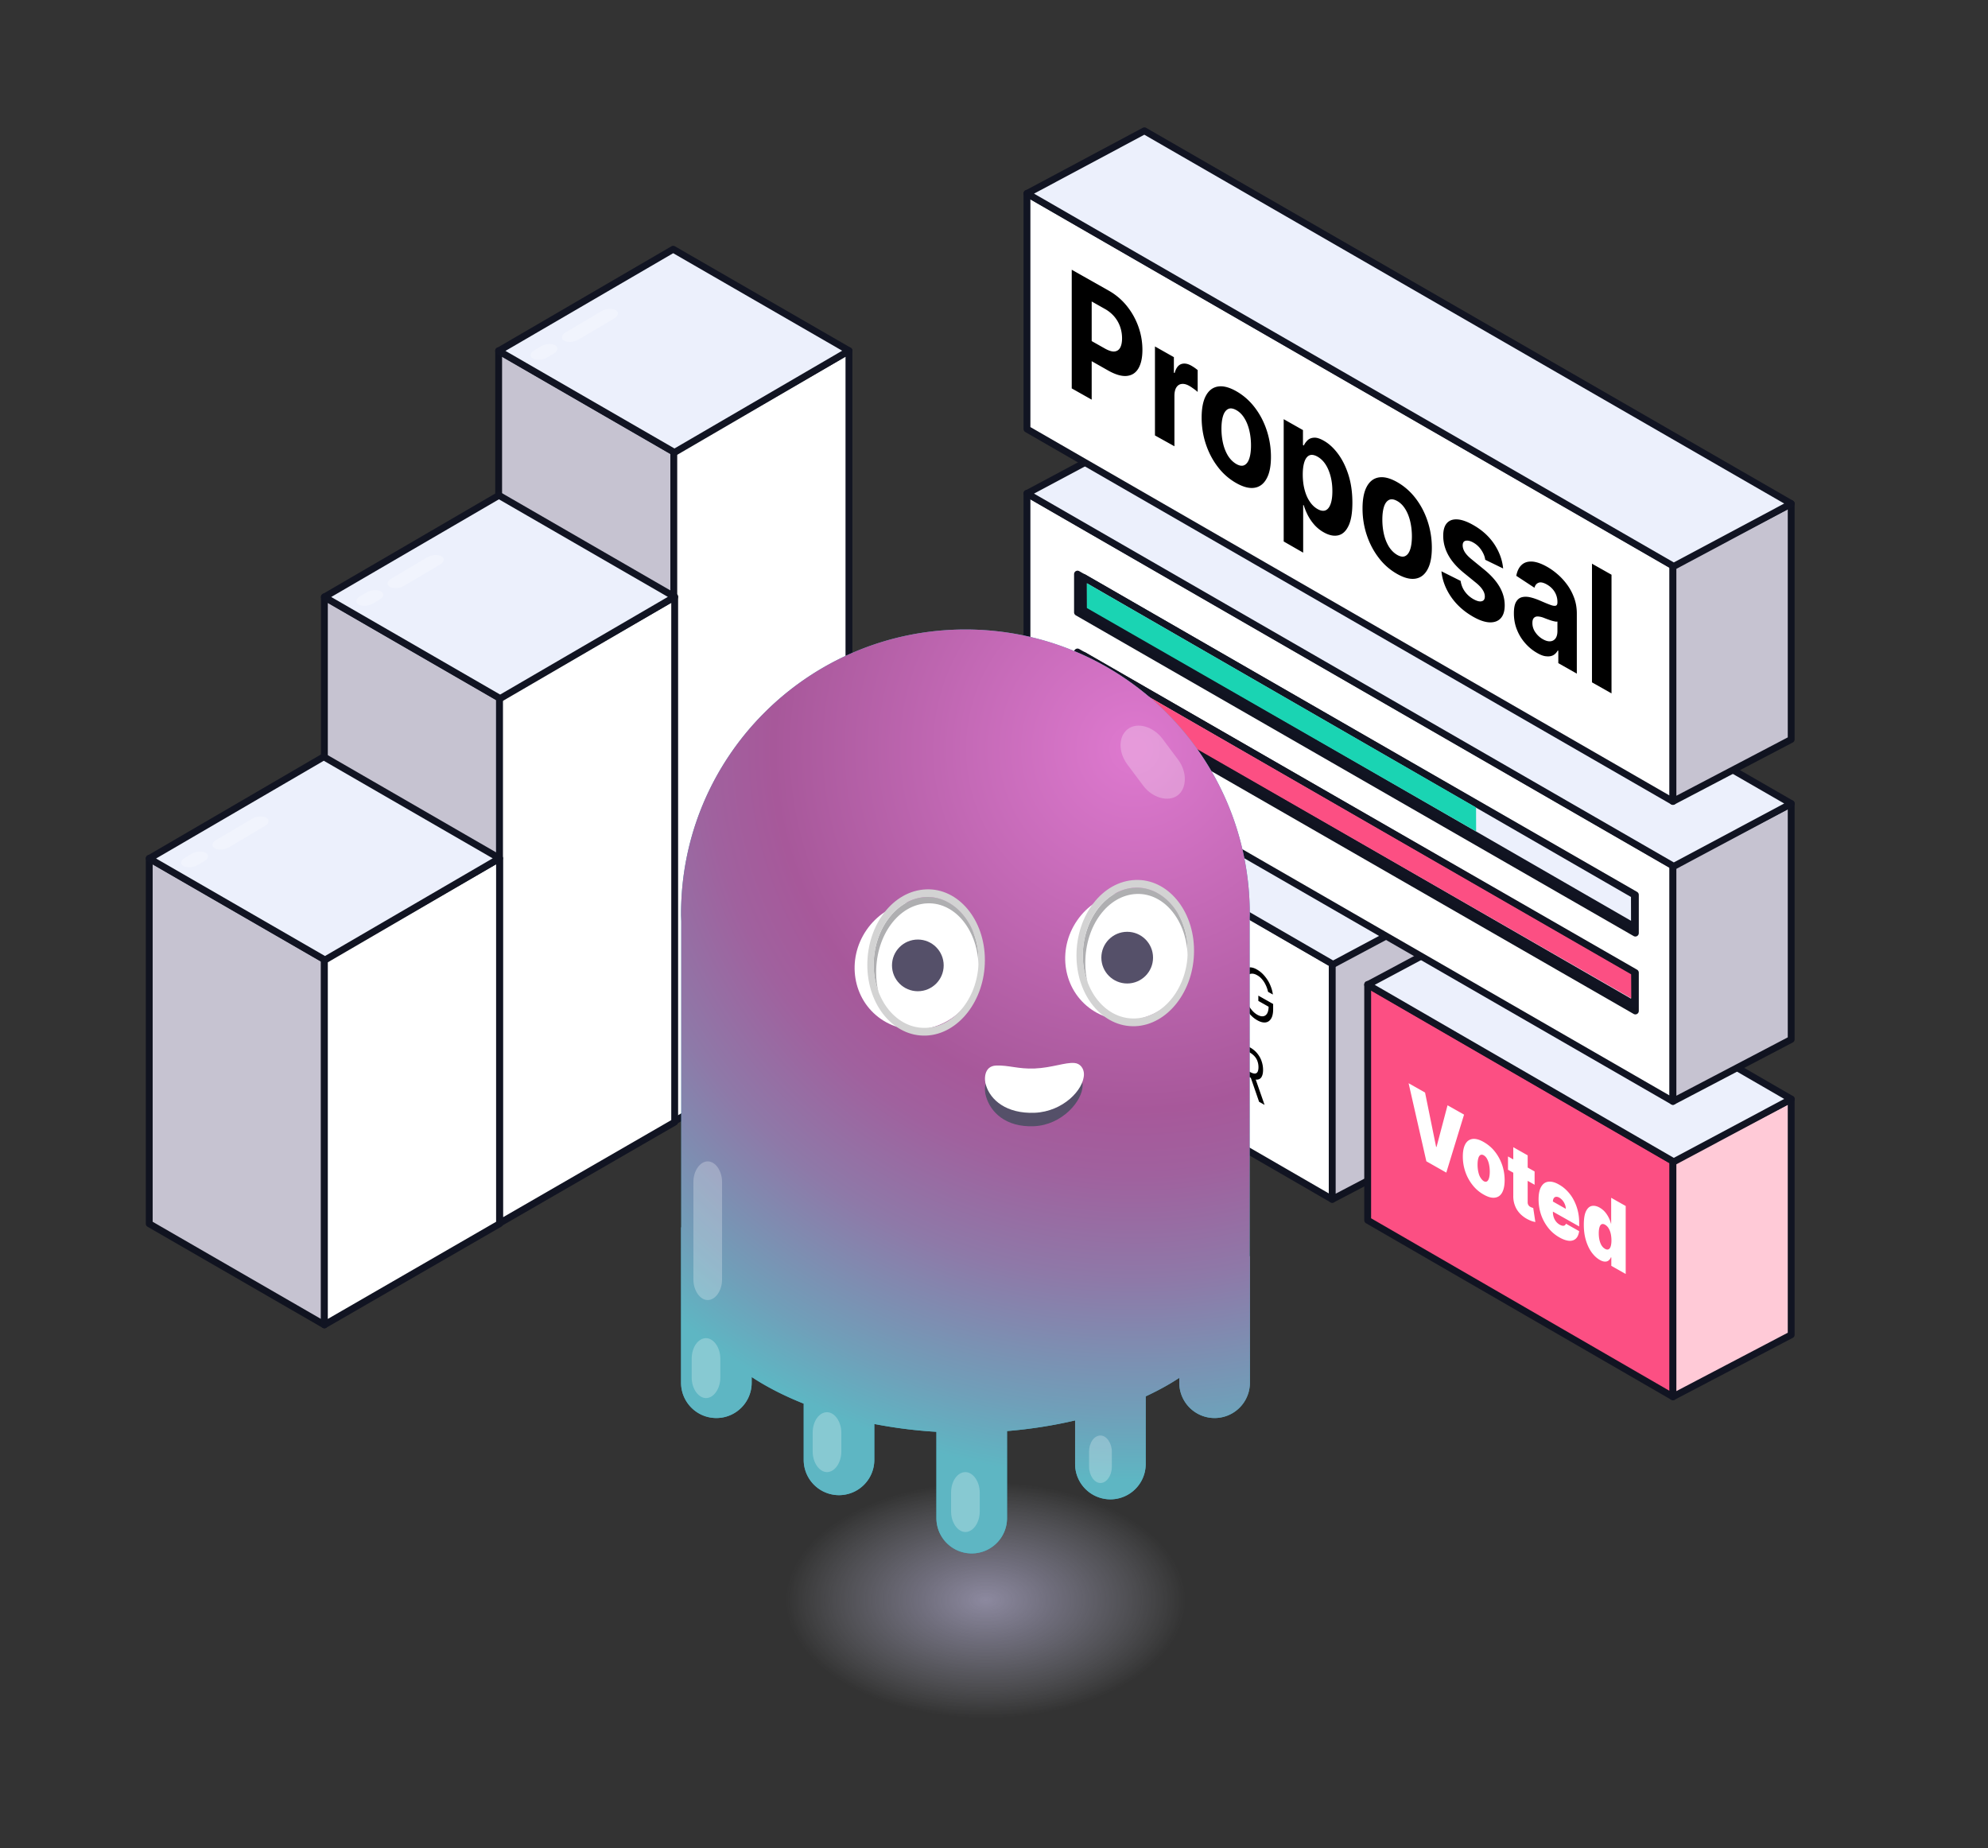 <svg xmlns="http://www.w3.org/2000/svg" xml:space="preserve" id="Слой_1" x="0" y="0" version="1.1" viewBox="0 0 290 269.62"><rect x="0" y="0" width="290" height="269.62" fill="#333333" stroke="none"/><style>.st10,.st8,.st9{fill-rule:evenodd;clip-rule:evenodd;fill:#fff;stroke:#111422;stroke-linecap:round;stroke-linejoin:round;stroke-miterlimit:10}.st10,.st9{fill:#c6c3d1;stroke:#101320}.st10{fill:#ecf0fc;stroke:#111422}.st25{fill:#fff}.st43{opacity:.256;enable-background:new}.st202,.st43,.st44,.st78,.st79{fill-rule:evenodd;clip-rule:evenodd;fill:#fff}.st202,.st78,.st79{fill:#afafb1}.st202,.st79{fill:#d3d3d3}.st202{fill:#555069}</style><path d="m98.29 163.62-25.55-14.75V51.16l25.55 14.76z" class="st9"/><path d="m98.29 163.62 25.55-14.75V51.16L98.29 65.92z" class="st8"/><path d="M98.39 66 72.74 51.19 98.2 36.36l25.65 14.8z" class="st10"/><path id="矩形_00000003074054916450373470000012735214480648251523_" d="M89.82 45.24c.5.29.42.83-.18 1.19l-5.3 3.14c-.6.35-1.54.41-2.05.13-.5-.29-.42-.83.18-1.19l5.3-3.14c.61-.35 1.55-.41 2.05-.13z" class="st43"/><path id="矩形_00000119096007271689225750000017846991055904850877_" d="M80.99 50.37c.5.29.42.83-.18 1.19l-1.03.61c-.6.35-1.54.41-2.05.13-.5-.29-.42-.83.18-1.19l1.03-.61c.65-.38 1.55-.42 2.05-.13z" class="st43"/><path d="m72.87 178.44-25.55-14.75V87.07l25.55 14.75z" class="st9"/><path d="m72.87 178.44 25.55-14.75V87.07l-25.55 14.75z" class="st8"/><path d="M72.96 101.9 47.32 87.09l25.46-14.83 25.64 14.81z" class="st10"/><path id="矩形_00000068641743930467734030000015078196603260938926_" d="M64.4 81.15c.5.29.42.83-.18 1.19l-5.3 3.14c-.6.35-1.54.41-2.05.13-.5-.29-.42-.83.18-1.19l5.3-3.14c.6-.36 1.55-.42 2.05-.13z" class="st43"/><path id="矩形_00000003104596976688821560000007274001796956006569_" d="M55.57 86.27c.5.29.42.83-.18 1.19l-1.03.61c-.6.35-1.54.41-2.05.13-.5-.29-.42-.83.18-1.19l1.03-.61c.65-.38 1.55-.41 2.05-.13z" class="st43"/><path d="m47.32 193.27-25.55-14.75v-53.31l25.55 14.75z" class="st9"/><path d="m47.32 193.27 25.55-14.75v-53.31l-25.55 14.75z" class="st8"/><path d="m47.41 140.04-25.64-14.8 25.46-14.84 25.64 14.81z" class="st10"/><path id="矩形_00000088839841125361987970000015573145813308004246_" d="M38.85 119.29c.5.29.42.83-.18 1.19l-5.3 3.14c-.6.35-1.54.41-2.05.13-.5-.29-.42-.83.18-1.19l5.3-3.14c.6-.36 1.55-.42 2.05-.13z" class="st43"/><path id="矩形_00000098191371240776243530000012353253353251091889_" d="M30.02 124.41c.5.29.42.83-.18 1.19l-1.03.61c-.6.35-1.54.41-2.05.13-.5-.29-.42-.83.18-1.19l1.03-.61c.65-.38 1.55-.41 2.05-.13z" class="st43"/><path d="m194.34 174.96-44.53-25.75v-34.4l44.53 25.76z" class="st8"/><path d="m194.34 174.96 17.26-9.04v-34.39l-17.26 9.04z" class="st9"/><path d="m194.46 140.68-44.65-25.83 17.13-9.15 44.66 25.83z" class="st10"/><path fill="#fc4f83" fill-rule="evenodd" stroke="#111422" stroke-linecap="round" stroke-linejoin="round" stroke-miterlimit="10" d="m244.04 203.76-44.53-25.75v-34.4l44.53 25.76z" clip-rule="evenodd"/><path fill="#ffcad7" fill-rule="evenodd" stroke="#111422" stroke-linecap="round" stroke-linejoin="round" stroke-miterlimit="10" d="m244.04 203.76 17.25-9.04v-34.39l-17.25 9.04z" clip-rule="evenodd"/><path d="m244.16 169.48-44.65-25.83 17.13-9.15 44.66 25.83z" class="st10"/><path d="m244.04 160.67-94.23-54.32V71.96l94.23 54.31z" class="st8"/><path d="m244.04 160.67 17.25-9.04v-34.4l-17.25 9.04z" class="st9"/><path d="m244.16 126.38-94.35-54.39 17.13-9.15 94.36 54.39z" class="st10"/><path d="m244.04 116.91-94.23-54.32V28.2l94.23 54.31z" class="st8"/><path d="m244.04 116.91 17.25-9.04v-34.4l-17.25 9.04z" class="st9"/><path d="m244.16 82.62-94.35-54.39 17.13-9.15 94.36 54.39z" class="st10"/><path d="m238.56 136.12-81.38-46.79v-5.58l81.38 46.79z" class="st9"/><path d="m238.43 135.19-80.36-46.33-.01-4.63 80.36 46.33z" class="st10"/><path fill="#1ad4b3" fill-rule="evenodd" d="M215.33 121.29 158.55 88.7l-.01-3.62 56.78 32.71z" clip-rule="evenodd"/><path d="m238.56 147.48-81.38-46.79v-5.58l81.38 46.78z" class="st9"/><path d="m238.43 146.55-80.36-46.33-.01-4.63 80.36 46.33z" class="st10"/><path fill="#fc4f83" fill-rule="evenodd" d="m237.95 145.63-79.4-45.58-.01-3.61 79.4 45.69z" clip-rule="evenodd"/><path d="M156.34 56.66V39.35l5.4 3.05c1.04.59 1.92 1.34 2.65 2.25.73.91 1.29 1.92 1.68 3.02.39 1.1.58 2.22.58 3.37s-.2 2.05-.59 2.71c-.39.66-.96 1.02-1.7 1.09-.74.07-1.64-.19-2.69-.78l-3.44-1.95v-2.93l2.98 1.68c.56.31 1.02.45 1.38.41.36-.04.64-.23.82-.56.18-.34.27-.79.27-1.35 0-.58-.09-1.13-.27-1.66-.18-.53-.45-1.02-.82-1.47a4.94 4.94 0 0 0-1.39-1.15l-1.95-1.1V58.3l-2.91-1.64zM168.48 63.52V50.54l2.76 1.56v2.26l.11.06c.19-.7.5-1.13.94-1.3.44-.16.95-.09 1.52.24.14.08.3.18.46.29.17.12.31.23.44.34v3.19c-.13-.13-.32-.28-.56-.45-.24-.17-.45-.32-.65-.43-.42-.24-.79-.33-1.12-.29-.33.04-.59.21-.78.51-.19.3-.28.71-.28 1.24v7.34l-2.84-1.58zM180.34 70.47a8.769 8.769 0 0 1-2.69-2.36c-.76-.99-1.34-2.1-1.75-3.34-.41-1.24-.61-2.52-.61-3.85 0-1.34.2-2.4.61-3.17s.99-1.23 1.75-1.36c.76-.13 1.65.09 2.69.68 1.04.59 1.94 1.38 2.69 2.36.76.99 1.34 2.1 1.75 3.34.41 1.24.62 2.53.62 3.87 0 1.33-.2 2.38-.62 3.15-.41.77-.99 1.23-1.75 1.36-.75.13-1.65-.09-2.69-.68zm.01-2.78c.47.27.87.32 1.18.16.32-.16.56-.49.72-.99.16-.5.24-1.13.24-1.88s-.08-1.47-.24-2.16c-.16-.68-.4-1.29-.72-1.81-.32-.52-.71-.92-1.18-1.18-.48-.27-.88-.32-1.2-.16-.32.16-.57.49-.73.99s-.24 1.13-.24 1.88c0 .76.08 1.47.24 2.16.16.68.41 1.29.73 1.81.33.51.73.91 1.2 1.18zM187.26 78.99V61.15l2.81 1.59v2.18l.13.07c.12-.28.31-.53.54-.76.24-.23.55-.36.94-.38.39-.03.87.12 1.44.45.75.42 1.44 1.06 2.07 1.91.63.85 1.14 1.88 1.52 3.08.38 1.2.57 2.55.57 4.04 0 1.45-.18 2.56-.55 3.35-.37.79-.87 1.26-1.5 1.41-.63.15-1.34.01-2.12-.43a5.27 5.27 0 0 1-1.41-1.14c-.39-.45-.7-.92-.95-1.41a8.98 8.98 0 0 1-.56-1.39l-.09-.05v6.95l-2.84-1.63zm2.78-9.78c0 .77.08 1.49.25 2.16.17.67.41 1.26.74 1.75.32.5.71.88 1.17 1.14.46.26.86.32 1.18.18.32-.14.56-.46.73-.94.17-.48.25-1.1.25-1.86 0-.75-.08-1.45-.25-2.12-.17-.66-.41-1.25-.73-1.75s-.72-.89-1.18-1.15c-.46-.26-.86-.33-1.17-.2-.32.13-.56.43-.73.9-.17.5-.26 1.12-.26 1.89zM203.81 83.73a8.769 8.769 0 0 1-2.69-2.36c-.76-.99-1.34-2.1-1.75-3.34-.41-1.24-.61-2.52-.61-3.85 0-1.34.2-2.4.61-3.17s.99-1.23 1.75-1.36c.76-.13 1.65.09 2.69.68 1.04.59 1.94 1.38 2.69 2.36.76.99 1.34 2.1 1.75 3.34.41 1.24.62 2.53.62 3.87 0 1.33-.2 2.38-.62 3.15-.41.77-.99 1.23-1.75 1.36-.75.13-1.65-.09-2.69-.68zm.01-2.78c.47.27.87.32 1.18.16.32-.16.56-.49.72-.99s.24-1.13.24-1.88-.08-1.47-.24-2.16c-.16-.68-.4-1.29-.72-1.81-.32-.52-.71-.92-1.18-1.18-.48-.27-.88-.32-1.2-.16-.32.16-.57.49-.73.99-.16.5-.24 1.13-.24 1.88 0 .76.08 1.47.24 2.16.16.68.41 1.29.73 1.81.33.51.73.91 1.2 1.18zM219.27 82.93l-2.61-1.27a3.03 3.03 0 0 0-.29-.93c-.15-.31-.34-.6-.58-.88-.24-.27-.52-.5-.85-.69-.44-.25-.81-.34-1.12-.28-.3.06-.45.29-.45.68 0 .31.1.63.29.95.2.33.53.69 1.01 1.08l1.86 1.52c1 .82 1.74 1.66 2.23 2.51.49.85.74 1.75.74 2.68 0 .85-.2 1.48-.59 1.9-.39.42-.93.61-1.62.59-.69-.03-1.47-.3-2.36-.8-1.36-.77-2.44-1.74-3.25-2.91-.8-1.17-1.28-2.42-1.41-3.74l2.8 1.4c.08.57.29 1.09.61 1.54.33.46.74.83 1.25 1.12.5.28.9.39 1.21.31.3-.07.46-.3.46-.69 0-.33-.11-.66-.33-.99-.21-.33-.54-.68-.99-1.04l-1.78-1.45c-1-.82-1.75-1.68-2.24-2.58-.49-.9-.73-1.84-.73-2.8 0-.83.18-1.45.54-1.85.36-.4.86-.58 1.52-.54.65.04 1.42.31 2.3.81 1.3.73 2.32 1.66 3.07 2.77.75 1.13 1.19 2.32 1.31 3.58zM224.24 95.26c-.66-.37-1.24-.85-1.75-1.43a6.67 6.67 0 0 1-1.21-1.98c-.3-.74-.44-1.54-.44-2.39 0-.72.1-1.27.31-1.64.21-.37.49-.6.86-.7.36-.09.77-.09 1.24.02.46.11.95.28 1.45.5.6.26 1.08.46 1.44.59.36.14.63.18.8.13.17-.05.25-.21.25-.49v-.05a2.8 2.8 0 0 0-.4-1.47c-.27-.44-.64-.8-1.13-1.08-.51-.29-.92-.38-1.22-.26-.3.11-.5.36-.6.73L221.19 84c.13-.71.4-1.25.79-1.6.39-.36.9-.51 1.52-.48.62.04 1.34.29 2.16.75.57.32 1.12.72 1.64 1.18.52.46.99.99 1.4 1.57.41.59.73 1.22.97 1.91s.35 1.42.35 2.19v8.75l-2.7-1.53v-1.8l-.08-.05c-.17.31-.39.54-.66.69-.28.15-.61.2-1 .16-.39-.02-.84-.19-1.34-.48zm.81-2.02c.42.24.79.34 1.11.31.32-.03.57-.17.76-.43.18-.26.27-.61.27-1.07v-1.38a.89.89 0 0 1-.36-.01c-.15-.03-.33-.07-.52-.13s-.38-.13-.58-.2c-.19-.07-.37-.14-.52-.2-.33-.13-.63-.19-.88-.2-.25-.01-.44.07-.58.22-.14.15-.21.39-.21.73 0 .49.14.94.43 1.36.29.42.65.75 1.08 1zM235.08 83.84v17.31l-2.85-1.61V82.23l2.85 1.61zM157.64 127.01l1.69 6.99.07.04 1.69-5.09.72.41-2.09 6-.71-.4-2.09-8.36.72.41zM167.22 136.01c0 .76-.11 1.35-.32 1.78s-.51.69-.89.77c-.38.09-.81-.01-1.29-.28s-.92-.67-1.29-1.18c-.38-.51-.67-1.1-.89-1.78-.22-.67-.32-1.39-.32-2.15s.11-1.35.32-1.78c.22-.43.51-.69.89-.77.38-.09.81.01 1.29.28s.92.67 1.29 1.18c.38.51.67 1.11.89 1.78s.32 1.39.32 2.15zm-.67-.38c0-.62-.08-1.19-.25-1.71-.16-.52-.38-.97-.66-1.35s-.59-.66-.93-.86c-.34-.19-.65-.26-.93-.2s-.5.26-.66.6c-.16.33-.25.81-.25 1.43 0 .62.08 1.19.25 1.71s.38.97.66 1.35.59.66.93.86c.34.19.66.26.93.2.28-.06.5-.26.66-.6s.25-.81.25-1.43zM167.83 133.53v-.77l4.26 2.41v.77l-1.79-1.01v6.41l-.69-.39v-6.41l-1.78-1.01zM173.84 136.16v7.18l-.69-.39v-7.18l.69.39zM179.72 139.48v7.18l-.67-.38-3.1-7.38-.06-.03v5.63l-.69-.39v-7.18l.67.38 3.11 7.4.06.03v-5.65l.68.39zM184.98 144.69a4.61 4.61 0 0 0-.59-1.45c-.14-.21-.29-.4-.46-.57-.17-.17-.36-.31-.57-.42-.34-.19-.64-.25-.92-.19s-.49.26-.66.6c-.16.33-.24.81-.24 1.44s.08 1.19.25 1.71c.16.52.39.97.67 1.35.28.38.6.67.95.87.33.18.61.26.86.22.25-.04.44-.18.58-.42.14-.25.21-.59.21-1.03l.21.18-1.71-.97v-.77l2.16 1.22v.77c0 .59-.1 1.05-.3 1.37s-.47.51-.82.55-.75-.06-1.2-.32c-.5-.28-.94-.68-1.32-1.2-.38-.51-.68-1.11-.89-1.78-.21-.67-.32-1.39-.32-2.14 0-.57.06-1.04.18-1.43.12-.38.29-.68.51-.87s.48-.29.79-.29.64.1 1 .31c.3.17.58.38.84.64s.49.55.7.87.38.67.51 1.03c.14.36.23.73.28 1.11l-.7-.39zM157.41 145.89v-7.18l1.92 1.08c.45.25.81.56 1.09.92s.49.75.63 1.17c.14.42.21.84.21 1.27s-.07.77-.2 1.04c-.14.27-.35.43-.63.47-.28.04-.65-.06-1.09-.31l-1.38-.78v-.77l1.35.77c.3.17.55.24.73.21.19-.03.32-.13.4-.31.08-.18.13-.41.13-.7s-.04-.57-.13-.84c-.08-.27-.22-.53-.41-.76-.19-.23-.43-.44-.74-.61l-1.21-.68v6.41l-.67-.4zM167.16 147.81c0 .76-.11 1.35-.32 1.78s-.51.69-.89.77c-.38.09-.81-.01-1.29-.28s-.92-.67-1.29-1.18c-.38-.51-.67-1.11-.89-1.78-.22-.67-.32-1.39-.32-2.15s.11-1.35.32-1.78c.22-.43.51-.69.89-.77.38-.08.81.01 1.29.28s.92.67 1.29 1.18c.38.51.67 1.1.89 1.78s.32 1.4.32 2.15zm-.66-.37c0-.62-.08-1.19-.25-1.71-.16-.52-.38-.97-.66-1.35a3.12 3.12 0 0 0-.93-.86c-.34-.19-.65-.26-.93-.2s-.5.26-.66.6-.25.81-.25 1.43c0 .62.08 1.19.25 1.71.16.52.38.97.66 1.35s.59.66.93.86c.34.19.66.26.93.2.28-.06.5-.26.66-.6.17-.33.25-.81.25-1.43zM169.35 152.64l-1.55-8.05.7.39 1.19 6.52.06.03 1.21-5.16.78.44 1.21 6.53.06.03 1.19-5.17.7.39-1.55 6.3-.71-.4-1.25-6.43-.04-.03-1.25 5.01-.75-.4zM175.73 156.24v-7.18l3.43 1.94v.77l-2.74-1.55v2.42l2.56 1.45v.77l-2.56-1.45v2.44l2.78 1.57v.77l-3.47-1.95zM180.4 158.88v-7.18l1.92 1.08c.44.25.81.55 1.09.9s.5.73.63 1.14c.14.41.21.82.21 1.25s-.07.76-.21 1.01a.75.75 0 0 1-.63.41c-.28.03-.64-.09-1.08-.33l-1.55-.88v-.79l1.53.87c.3.17.55.25.73.25a.46.46 0 0 0 .41-.25c.08-.16.13-.38.13-.67s-.04-.56-.13-.83c-.08-.26-.22-.51-.41-.73-.19-.22-.43-.42-.74-.6l-1.21-.68v6.41l-.69-.38zm2.67-1.71 1.4 4.01-.8-.45-1.38-4 .78.44z"/><path id="矩形_00000127029628394367931460000001082372421062083511_" d="M175.33 199.24c.62 0 1.15.76 1.15 1.64v1.52c0 .88-.53 1.64-1.15 1.64-.62 0-1.15-.76-1.15-1.64v-1.52c.01-.94.53-1.64 1.15-1.64z" class="st43"/><radialGradient id="SVGID_1_" cx="143.791" cy="233.37" r="29.158" gradientTransform="matrix(1 0 0 .59 0 95.73)" gradientUnits="userSpaceOnUse"><stop offset="0" stop-color="#b8b3d4"/><stop offset=".346" stop-color="#bab6d6" stop-opacity=".654"/><stop offset=".606" stop-color="#c2c0da" stop-opacity=".394"/><stop offset=".838" stop-color="#d0d0e3" stop-opacity=".162"/><stop offset="1" stop-color="#dde0eb" stop-opacity="0"/></radialGradient><path fill="url(#SVGID_1_)" d="M168.79 219.3c-13.68-7.9-35.96-8-49.77-.23s-13.91 20.48-.23 28.37c13.68 7.9 35.96 8 49.77.23 13.8-7.77 13.91-20.48.23-28.37z" opacity=".67"/><path fill="#3fa9bd" d="M182.29 183.27v-49.28c0-.23.02-.45.02-.68 0-22.91-18.57-41.48-41.48-41.48-22.91 0-41.48 18.57-41.48 41.48 0 .36.02.72.03 1.07v44.66h-.03v22.67c0 2.84 2.3 5.15 5.15 5.15s5.15-2.31 5.15-5.15v-.83c.56.36 1.13.72 1.74 1.07 1.83 1.06 3.79 1.99 5.85 2.81v8.2a5.15 5.15 0 1 0 10.3 0v-5.23c2.95.57 5.99.96 9.06 1.14v12.59c0 2.84 2.3 5.15 5.15 5.15s5.15-2.31 5.15-5.15v-12.7c3.39-.28 6.73-.8 9.93-1.55v6.36a5.15 5.15 0 1 0 10.3 0v-9.87c1-.47 1.97-.96 2.91-1.49.7-.39 1.35-.8 1.99-1.21v.71a5.15 5.15 0 1 0 10.3 0v-18.45h-.04z"/><radialGradient id="SVGID_00000080198365798273998630000010471426767639007119_" cx="165.513" cy="109.249" r="106.685" gradientUnits="userSpaceOnUse"><stop offset=".012" stop-color="#dd78ce"/><stop offset=".494" stop-color="#a7589a"/><stop offset=".583" stop-color="#a0619e"/><stop offset=".727" stop-color="#8e79a8"/><stop offset=".908" stop-color="#709fb9"/><stop offset="1" stop-color="#5eb6c3"/></radialGradient><path fill="url(#SVGID_00000080198365798273998630000010471426767639007119_)" d="M182.29 183.27v-49.28c0-.23.02-.45.02-.68 0-22.91-18.57-41.48-41.48-41.48-22.91 0-41.48 18.57-41.48 41.48 0 .36.02.72.03 1.07v44.66h-.03v22.67c0 2.84 2.3 5.15 5.15 5.15s5.15-2.31 5.15-5.15v-.83c.56.36 1.13.72 1.74 1.07 1.83 1.06 3.79 1.99 5.85 2.81v8.2a5.15 5.15 0 1 0 10.3 0v-5.23c2.95.57 5.99.96 9.06 1.14v12.59c0 2.84 2.3 5.15 5.15 5.15s5.15-2.31 5.15-5.15v-12.7c3.39-.28 6.73-.8 9.93-1.55v6.36a5.15 5.15 0 1 0 10.3 0v-9.87c1-.47 1.97-.96 2.91-1.49.7-.39 1.35-.8 1.99-1.21v.71a5.15 5.15 0 1 0 10.3 0v-18.45h-.04z"/><path id="矩形_00000034788530080463686950000010019149374440981931_" d="M103.24 169.42c1.12 0 2.09 1.38 2.09 2.99v14.25c0 1.61-.96 2.99-2.09 2.99-1.12 0-2.09-1.38-2.09-2.99v-14.25c0-1.61.97-2.99 2.09-2.99z" class="st43"/><path id="矩形_00000055700370419449027560000004989807741850819992_" d="M164.54 106.34c1.37-1.02 3.68-.37 5.02 1.41l2.29 3.06c1.34 1.78 1.31 4.19-.06 5.22-1.37 1.02-3.68.37-5.02-1.41l-2.29-3.06c-1.43-1.92-1.31-4.2.06-5.22z" class="st43"/><path id="矩形_00000107549240813044581990000015038002564823129475_" d="M120.64 206.01c1.12 0 2.09 1.38 2.09 2.99v2.76c0 1.61-.96 2.99-2.09 2.99-1.12 0-2.09-1.38-2.09-2.99V209c0-1.72.97-2.99 2.09-2.99z" class="st43"/><path id="矩形_00000004513103872145673170000004802180551822541485_" d="M102.99 195.21c1.12 0 2.09 1.38 2.09 2.99v2.76c0 1.61-.96 2.99-2.09 2.99-1.12 0-2.09-1.38-2.09-2.99v-2.76c.01-1.72.97-2.99 2.09-2.99z" class="st43"/><path id="矩形_00000057116351369323472390000012548658017467334796_" d="M140.83 214.75c1.12 0 2.09 1.38 2.09 2.99v2.76c0 1.61-.96 2.99-2.09 2.99-1.12 0-2.09-1.38-2.09-2.99v-2.76c0-1.72.96-2.99 2.09-2.99z" class="st43"/><path id="矩形_00000180354184155808797480000017717888377766630303_" d="M160.53 209.41c.89 0 1.66 1.1 1.66 2.37v2.19c0 1.28-.76 2.37-1.66 2.37-.89 0-1.66-1.1-1.66-2.37v-2.19c0-1.37.77-2.37 1.66-2.37z" class="st43"/><path id="椭圆形_00000034070204944184116590000005982990515188492717_" d="M150.84 164.29c4.06-.17 7.1-3.66 7.09-6 0-.94-.55-1.75-1.38-1.81-1.29-.13-3.23.7-5.72.8-2.31.1-3.78-.5-5.53-.42-1.84.08-1.75 2.22-1.47 3.06.64 2.3 2.86 4.55 7.01 4.37z" class="st202"/><path id="椭圆形_00000145027642531825536770000016076067429003362213_" d="M150.93 162.33c4.15-.17 7.19-3.38 7.19-5.63 0-.84-.55-1.57-1.38-1.63-1.29-.13-3.32.7-5.81.8-2.4.1-3.78-.5-5.62-.43s-1.75 2.13-1.48 2.87c.64 2.13 2.95 4.18 7.1 4.02z" class="st44"/><ellipse cx="133.89" cy="140.83" class="st44" rx="9.5" ry="9.1" transform="rotate(-55.453 133.892 140.822)"/><path id="形状结合_00000175291719308437694600000006085607397104004006_" d="M135.09 130.86c4.24-.18 7.66 3.98 7.66 9.22v1.12c0-5.33-3.33-9.59-7.48-9.42s-7.46 4.61-7.46 10.04c0 1.03.09 2.05.37 2.98-.46-1.2-.74-2.59-.74-3.99 0-5.33 3.41-9.77 7.65-9.95z" class="st78"/><path id="形状结合_00000124119299591451273910000012708585352363597467_" d="M135.09 129.74c4.7-.2 8.58 4.41 8.58 10.31.01 5.89-3.86 10.83-8.57 11.02s-8.58-4.41-8.58-10.31c0-5.89 3.77-10.82 8.57-11.02zm0 1.12c-4.24.18-7.65 4.62-7.64 9.86 0 5.24 3.42 9.4 7.66 9.22 4.24-.18 7.65-4.62 7.64-9.86 0-5.24-3.51-9.39-7.66-9.22z" class="st79"/><ellipse cx="164.61" cy="139.45" class="st44" rx="9.5" ry="9.1" transform="rotate(-55.453 164.608 139.442)"/><path id="形状结合_00000092418589567559870870000004363476966472827065_" d="M165.6 129.49c4.24-.18 7.66 3.98 7.66 9.22v1.12c0-5.33-3.33-9.59-7.48-9.42-4.15.17-7.46 4.61-7.46 10.04 0 1.03.09 2.05.37 2.98-.46-1.2-.74-2.59-.74-3.99 0-5.33 3.41-9.77 7.65-9.95z" class="st78"/><path id="形状结合_00000124876673961976585710000005238446488505138821_" d="M165.6 128.37c4.7-.2 8.58 4.41 8.58 10.31.01 5.89-3.86 10.83-8.57 11.02s-8.58-4.41-8.58-10.31 3.78-10.82 8.57-11.02zm0 1.12c-4.24.18-7.65 4.62-7.64 9.86 0 5.24 3.42 9.4 7.66 9.22 4.24-.18 7.65-4.62 7.64-9.86 0-5.24-3.51-9.39-7.66-9.22z" class="st79"/><circle cx="133.89" cy="140.83" r="3.77" class="st202"/><circle cx="164.43" cy="139.7" r="3.77" class="st202"/><path d="m207.88 159.38 1.61 7.91.06.04 1.61-6.09 2.41 1.36-2.59 8.46-2.91-1.65-2.59-11.39 2.4 1.36zM216.44 174.27c-.64-.36-1.19-.83-1.64-1.41a6.5 6.5 0 0 1-1.05-1.94 6.87 6.87 0 0 1-.36-2.21c0-.76.12-1.36.36-1.8.24-.44.59-.69 1.05-.76.45-.06 1 .08 1.64.45s1.19.83 1.64 1.41c.46.58.8 1.23 1.05 1.94.24.71.36 1.45.36 2.21s-.12 1.36-.36 1.8c-.24.44-.59.69-1.05.75-.46.07-1-.08-1.64-.44zm.01-1.96c.18.1.33.11.46.03s.23-.24.3-.48.11-.56.11-.94c0-.39-.04-.75-.11-1.07a2.92 2.92 0 0 0-.3-.82 1.29 1.29 0 0 0-.46-.49c-.19-.11-.35-.12-.49-.05-.14.08-.24.23-.31.47-.07.24-.11.55-.11.94 0 .39.04.74.11 1.06s.17.6.31.82.3.42.49.53zM223.86 170.89v1.94l-3.88-2.19v-1.94l3.88 2.19zm-3.13-3.55 2.12 1.2v6.83c0 .1.01.2.04.28a.71.71 0 0 0 .36.41c.06.04.14.07.22.1s.15.05.19.06l.31 2.05c-.09-.02-.23-.05-.4-.1s-.38-.13-.62-.25c-.49-.24-.89-.54-1.22-.88-.33-.35-.58-.74-.74-1.18-.17-.44-.25-.92-.24-1.44v-7.08zM227.48 180.51c-.63-.36-1.17-.81-1.62-1.38s-.8-1.2-1.05-1.91a7.06 7.06 0 0 1-.37-2.27c0-.77.12-1.37.37-1.81.25-.44.59-.69 1.04-.75s.98.07 1.58.42c.45.25.85.57 1.21.95s.67.8.92 1.28a6.925 6.925 0 0 1 .8 3.25v.62l-5.26-2.97v-1.47l3.31 1.87c0-.21-.04-.43-.13-.64-.08-.21-.19-.4-.33-.57s-.3-.31-.47-.41a.82.82 0 0 0-.47-.13c-.14.01-.26.07-.34.19-.09.11-.13.28-.14.49v1.59c0 .24.04.47.12.71s.19.44.34.63c.15.19.33.34.54.46.15.08.28.13.4.15.12.02.23 0 .31-.05.09-.05.15-.13.19-.25l1.93 1.09c-.07.48-.22.84-.47 1.08-.25.24-.58.35-.98.33-.41-.03-.89-.19-1.43-.5zM233.36 183.79c-.42-.24-.8-.59-1.16-1.07-.35-.48-.63-1.06-.84-1.74-.21-.68-.32-1.46-.32-2.31 0-.9.11-1.57.33-2 .22-.44.51-.69.86-.75.35-.06.72.02 1.11.24.29.17.55.37.77.62.22.25.4.53.55.82s.26.59.34.89l.03.02v-3.78l2.12 1.2v9.92l-2.1-1.19v-1.22l-.05-.04c-.08.21-.2.36-.35.48s-.34.17-.55.16c-.22-.01-.47-.09-.74-.25zm.78-1.61c.19.11.36.13.5.07s.25-.21.32-.43.11-.51.11-.87c0-.37-.04-.71-.11-1.01s-.18-.57-.32-.79c-.14-.22-.31-.38-.5-.49s-.36-.13-.5-.07-.24.21-.31.43-.11.52-.11.89.04.7.11 1.01c.07.3.18.57.31.78.14.21.3.37.5.48z" class="st25"/></svg>